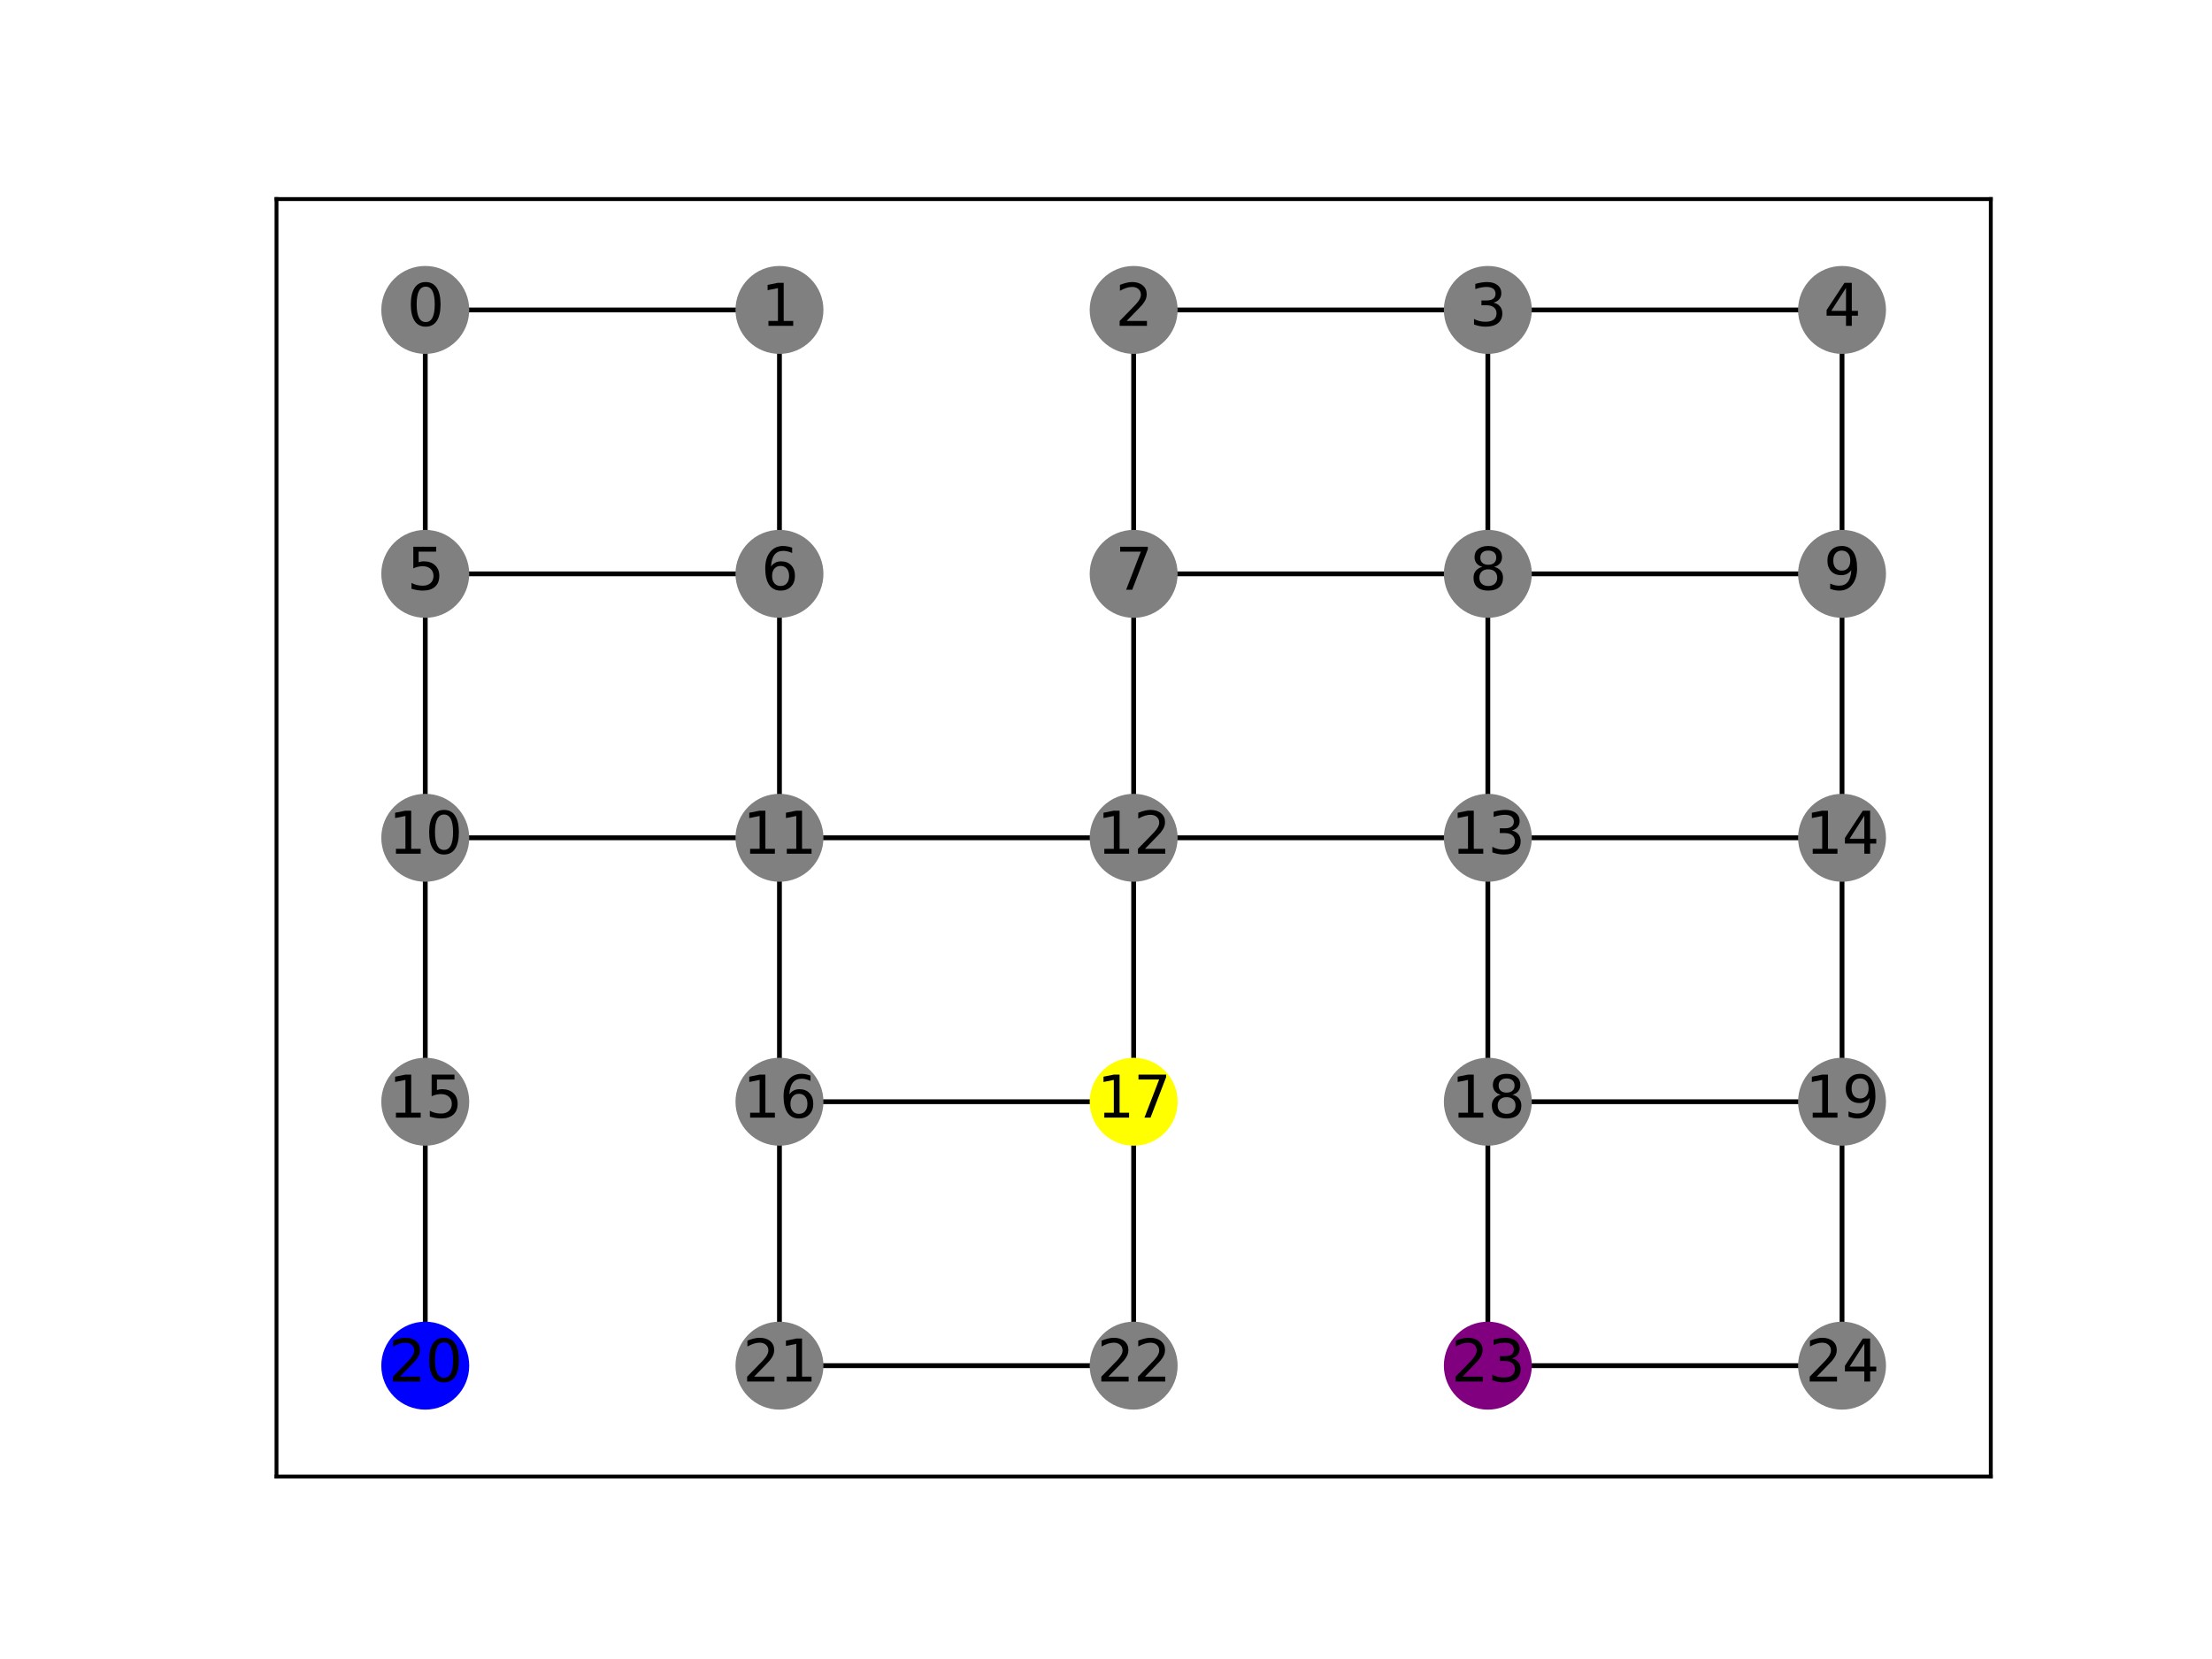 <?xml version="1.0" encoding="utf-8" standalone="no"?>
<!DOCTYPE svg PUBLIC "-//W3C//DTD SVG 1.1//EN"
  "http://www.w3.org/Graphics/SVG/1.1/DTD/svg11.dtd">
<svg xmlns:xlink="http://www.w3.org/1999/xlink" width="460.8pt" height="345.6pt" viewBox="0 0 460.8 345.6" xmlns="http://www.w3.org/2000/svg" version="1.1">
 <defs>
  <style type="text/css">*{stroke-linejoin: round; stroke-linecap: butt}</style>
 </defs>
 <g id="figure_1">
  <g id="patch_1">
   <path d="M 0 345.6 
L 460.8 345.6 
L 460.8 0 
L 0 0 
z
" style="fill: #ffffff"/>
  </g>
  <g id="axes_1">
   <g id="patch_2">
    <path d="M 57.6 307.584 
L 414.72 307.584 
L 414.72 41.472 
L 57.6 41.472 
z
" style="fill: #ffffff"/>
   </g>
   <g id="LineCollection_1">
    <path d="M 88.59 64.564 
L 162.375 64.564 
" clip-path="url(#p16f7a1514e)" style="fill: none; stroke: #000000"/>
    <path d="M 88.59 64.564 
L 88.59 119.546 
" clip-path="url(#p16f7a1514e)" style="fill: none; stroke: #000000"/>
    <path d="M 162.375 64.564 
L 162.375 119.546 
" clip-path="url(#p16f7a1514e)" style="fill: none; stroke: #000000"/>
    <path d="M 236.16 64.564 
L 309.945 64.564 
" clip-path="url(#p16f7a1514e)" style="fill: none; stroke: #000000"/>
    <path d="M 236.16 64.564 
L 236.16 119.546 
" clip-path="url(#p16f7a1514e)" style="fill: none; stroke: #000000"/>
    <path d="M 309.945 64.564 
L 383.73 64.564 
" clip-path="url(#p16f7a1514e)" style="fill: none; stroke: #000000"/>
    <path d="M 309.945 64.564 
L 309.945 119.546 
" clip-path="url(#p16f7a1514e)" style="fill: none; stroke: #000000"/>
    <path d="M 383.73 64.564 
L 383.73 119.546 
" clip-path="url(#p16f7a1514e)" style="fill: none; stroke: #000000"/>
    <path d="M 88.59 119.546 
L 162.375 119.546 
" clip-path="url(#p16f7a1514e)" style="fill: none; stroke: #000000"/>
    <path d="M 88.59 119.546 
L 88.59 174.528 
" clip-path="url(#p16f7a1514e)" style="fill: none; stroke: #000000"/>
    <path d="M 162.375 119.546 
L 162.375 174.528 
" clip-path="url(#p16f7a1514e)" style="fill: none; stroke: #000000"/>
    <path d="M 236.16 119.546 
L 309.945 119.546 
" clip-path="url(#p16f7a1514e)" style="fill: none; stroke: #000000"/>
    <path d="M 236.16 119.546 
L 236.16 174.528 
" clip-path="url(#p16f7a1514e)" style="fill: none; stroke: #000000"/>
    <path d="M 309.945 119.546 
L 383.73 119.546 
" clip-path="url(#p16f7a1514e)" style="fill: none; stroke: #000000"/>
    <path d="M 309.945 119.546 
L 309.945 174.528 
" clip-path="url(#p16f7a1514e)" style="fill: none; stroke: #000000"/>
    <path d="M 383.73 119.546 
L 383.73 174.528 
" clip-path="url(#p16f7a1514e)" style="fill: none; stroke: #000000"/>
    <path d="M 88.59 174.528 
L 162.375 174.528 
" clip-path="url(#p16f7a1514e)" style="fill: none; stroke: #000000"/>
    <path d="M 88.59 174.528 
L 88.59 229.51 
" clip-path="url(#p16f7a1514e)" style="fill: none; stroke: #000000"/>
    <path d="M 162.375 174.528 
L 236.16 174.528 
" clip-path="url(#p16f7a1514e)" style="fill: none; stroke: #000000"/>
    <path d="M 162.375 174.528 
L 162.375 229.51 
" clip-path="url(#p16f7a1514e)" style="fill: none; stroke: #000000"/>
    <path d="M 236.16 174.528 
L 309.945 174.528 
" clip-path="url(#p16f7a1514e)" style="fill: none; stroke: #000000"/>
    <path d="M 236.16 174.528 
L 236.16 229.51 
" clip-path="url(#p16f7a1514e)" style="fill: none; stroke: #000000"/>
    <path d="M 309.945 174.528 
L 383.73 174.528 
" clip-path="url(#p16f7a1514e)" style="fill: none; stroke: #000000"/>
    <path d="M 309.945 174.528 
L 309.945 229.51 
" clip-path="url(#p16f7a1514e)" style="fill: none; stroke: #000000"/>
    <path d="M 383.73 174.528 
L 383.73 229.51 
" clip-path="url(#p16f7a1514e)" style="fill: none; stroke: #000000"/>
    <path d="M 88.59 229.51 
L 88.59 284.492 
" clip-path="url(#p16f7a1514e)" style="fill: none; stroke: #000000"/>
    <path d="M 162.375 229.51 
L 236.16 229.51 
" clip-path="url(#p16f7a1514e)" style="fill: none; stroke: #000000"/>
    <path d="M 162.375 229.51 
L 162.375 284.492 
" clip-path="url(#p16f7a1514e)" style="fill: none; stroke: #000000"/>
    <path d="M 236.16 229.51 
L 236.16 284.492 
" clip-path="url(#p16f7a1514e)" style="fill: none; stroke: #000000"/>
    <path d="M 309.945 229.51 
L 383.73 229.51 
" clip-path="url(#p16f7a1514e)" style="fill: none; stroke: #000000"/>
    <path d="M 309.945 229.51 
L 309.945 284.492 
" clip-path="url(#p16f7a1514e)" style="fill: none; stroke: #000000"/>
    <path d="M 383.73 229.51 
L 383.73 284.492 
" clip-path="url(#p16f7a1514e)" style="fill: none; stroke: #000000"/>
    <path d="M 162.375 284.492 
L 236.16 284.492 
" clip-path="url(#p16f7a1514e)" style="fill: none; stroke: #000000"/>
    <path d="M 309.945 284.492 
L 383.73 284.492 
" clip-path="url(#p16f7a1514e)" style="fill: none; stroke: #000000"/>
   </g>
   <g id="matplotlib.axis_1">
    <g id="xtick_1"/>
    <g id="xtick_2"/>
    <g id="xtick_3"/>
    <g id="xtick_4"/>
    <g id="xtick_5"/>
   </g>
   <g id="matplotlib.axis_2">
    <g id="ytick_1"/>
    <g id="ytick_2"/>
    <g id="ytick_3"/>
    <g id="ytick_4"/>
    <g id="ytick_5"/>
   </g>
   <g id="PathCollection_1">
    <defs>
     <path id="C0_0_7c884773a0" d="M 0 8.66 
C 2.297 8.66 4.5 7.748 6.124 6.124 
C 7.748 4.5 8.66 2.297 8.66 -0 
C 8.66 -2.297 7.748 -4.5 6.124 -6.124 
C 4.5 -7.748 2.297 -8.66 0 -8.66 
C -2.297 -8.66 -4.5 -7.748 -6.124 -6.124 
C -7.748 -4.5 -8.66 -2.297 -8.66 0 
C -8.66 2.297 -7.748 4.5 -6.124 6.124 
C -4.5 7.748 -2.297 8.66 0 8.66 
z
"/>
    </defs>
    <g clip-path="url(#p16f7a1514e)">
     <use xlink:href="#C0_0_7c884773a0" x="88.59" y="64.564" style="fill: #808080; stroke: #808080"/>
    </g>
    <g clip-path="url(#p16f7a1514e)">
     <use xlink:href="#C0_0_7c884773a0" x="162.375" y="64.564" style="fill: #808080; stroke: #808080"/>
    </g>
    <g clip-path="url(#p16f7a1514e)">
     <use xlink:href="#C0_0_7c884773a0" x="236.16" y="64.564" style="fill: #808080; stroke: #808080"/>
    </g>
    <g clip-path="url(#p16f7a1514e)">
     <use xlink:href="#C0_0_7c884773a0" x="309.945" y="64.564" style="fill: #808080; stroke: #808080"/>
    </g>
    <g clip-path="url(#p16f7a1514e)">
     <use xlink:href="#C0_0_7c884773a0" x="383.73" y="64.564" style="fill: #808080; stroke: #808080"/>
    </g>
    <g clip-path="url(#p16f7a1514e)">
     <use xlink:href="#C0_0_7c884773a0" x="88.59" y="119.546" style="fill: #808080; stroke: #808080"/>
    </g>
    <g clip-path="url(#p16f7a1514e)">
     <use xlink:href="#C0_0_7c884773a0" x="162.375" y="119.546" style="fill: #808080; stroke: #808080"/>
    </g>
    <g clip-path="url(#p16f7a1514e)">
     <use xlink:href="#C0_0_7c884773a0" x="236.16" y="119.546" style="fill: #808080; stroke: #808080"/>
    </g>
    <g clip-path="url(#p16f7a1514e)">
     <use xlink:href="#C0_0_7c884773a0" x="309.945" y="119.546" style="fill: #808080; stroke: #808080"/>
    </g>
    <g clip-path="url(#p16f7a1514e)">
     <use xlink:href="#C0_0_7c884773a0" x="383.73" y="119.546" style="fill: #808080; stroke: #808080"/>
    </g>
    <g clip-path="url(#p16f7a1514e)">
     <use xlink:href="#C0_0_7c884773a0" x="88.59" y="174.528" style="fill: #808080; stroke: #808080"/>
    </g>
    <g clip-path="url(#p16f7a1514e)">
     <use xlink:href="#C0_0_7c884773a0" x="162.375" y="174.528" style="fill: #808080; stroke: #808080"/>
    </g>
    <g clip-path="url(#p16f7a1514e)">
     <use xlink:href="#C0_0_7c884773a0" x="236.16" y="174.528" style="fill: #808080; stroke: #808080"/>
    </g>
    <g clip-path="url(#p16f7a1514e)">
     <use xlink:href="#C0_0_7c884773a0" x="309.945" y="174.528" style="fill: #808080; stroke: #808080"/>
    </g>
    <g clip-path="url(#p16f7a1514e)">
     <use xlink:href="#C0_0_7c884773a0" x="383.73" y="174.528" style="fill: #808080; stroke: #808080"/>
    </g>
    <g clip-path="url(#p16f7a1514e)">
     <use xlink:href="#C0_0_7c884773a0" x="88.59" y="229.51" style="fill: #808080; stroke: #808080"/>
    </g>
    <g clip-path="url(#p16f7a1514e)">
     <use xlink:href="#C0_0_7c884773a0" x="162.375" y="229.51" style="fill: #808080; stroke: #808080"/>
    </g>
    <g clip-path="url(#p16f7a1514e)">
     <use xlink:href="#C0_0_7c884773a0" x="236.16" y="229.51" style="fill: #ffff00; stroke: #ffff00"/>
    </g>
    <g clip-path="url(#p16f7a1514e)">
     <use xlink:href="#C0_0_7c884773a0" x="309.945" y="229.51" style="fill: #808080; stroke: #808080"/>
    </g>
    <g clip-path="url(#p16f7a1514e)">
     <use xlink:href="#C0_0_7c884773a0" x="383.73" y="229.51" style="fill: #808080; stroke: #808080"/>
    </g>
    <g clip-path="url(#p16f7a1514e)">
     <use xlink:href="#C0_0_7c884773a0" x="88.59" y="284.492" style="fill: #0000ff; stroke: #0000ff"/>
    </g>
    <g clip-path="url(#p16f7a1514e)">
     <use xlink:href="#C0_0_7c884773a0" x="162.375" y="284.492" style="fill: #808080; stroke: #808080"/>
    </g>
    <g clip-path="url(#p16f7a1514e)">
     <use xlink:href="#C0_0_7c884773a0" x="236.16" y="284.492" style="fill: #808080; stroke: #808080"/>
    </g>
    <g clip-path="url(#p16f7a1514e)">
     <use xlink:href="#C0_0_7c884773a0" x="309.945" y="284.492" style="fill: #800080; stroke: #800080"/>
    </g>
    <g clip-path="url(#p16f7a1514e)">
     <use xlink:href="#C0_0_7c884773a0" x="383.73" y="284.492" style="fill: #808080; stroke: #808080"/>
    </g>
   </g>
   <g id="patch_3">
    <path d="M 57.6 307.584 
L 57.6 41.472 
" style="fill: none; stroke: #000000; stroke-width: 0.8; stroke-linejoin: miter; stroke-linecap: square"/>
   </g>
   <g id="patch_4">
    <path d="M 414.72 307.584 
L 414.72 41.472 
" style="fill: none; stroke: #000000; stroke-width: 0.8; stroke-linejoin: miter; stroke-linecap: square"/>
   </g>
   <g id="patch_5">
    <path d="M 57.6 307.584 
L 414.72 307.584 
" style="fill: none; stroke: #000000; stroke-width: 0.8; stroke-linejoin: miter; stroke-linecap: square"/>
   </g>
   <g id="patch_6">
    <path d="M 57.6 41.472 
L 414.72 41.472 
" style="fill: none; stroke: #000000; stroke-width: 0.8; stroke-linejoin: miter; stroke-linecap: square"/>
   </g>
   <g id="text_1">
    <g clip-path="url(#p16f7a1514e)">
     <!-- 0 -->
     <g transform="translate(84.772 67.876)scale(0.12 -0.12)">
      <defs>
       <path id="DejaVuSans-30" d="M 2034 4250 
Q 1547 4250 1301 3770 
Q 1056 3291 1056 2328 
Q 1056 1369 1301 889 
Q 1547 409 2034 409 
Q 2525 409 2770 889 
Q 3016 1369 3016 2328 
Q 3016 3291 2770 3770 
Q 2525 4250 2034 4250 
z
M 2034 4750 
Q 2819 4750 3233 4129 
Q 3647 3509 3647 2328 
Q 3647 1150 3233 529 
Q 2819 -91 2034 -91 
Q 1250 -91 836 529 
Q 422 1150 422 2328 
Q 422 3509 836 4129 
Q 1250 4750 2034 4750 
z
" transform="scale(0.016)"/>
      </defs>
      <use xlink:href="#DejaVuSans-30"/>
     </g>
    </g>
   </g>
   <g id="text_2">
    <g clip-path="url(#p16f7a1514e)">
     <!-- 1 -->
     <g transform="translate(158.557 67.876)scale(0.12 -0.12)">
      <defs>
       <path id="DejaVuSans-31" d="M 794 531 
L 1825 531 
L 1825 4091 
L 703 3866 
L 703 4441 
L 1819 4666 
L 2450 4666 
L 2450 531 
L 3481 531 
L 3481 0 
L 794 0 
L 794 531 
z
" transform="scale(0.016)"/>
      </defs>
      <use xlink:href="#DejaVuSans-31"/>
     </g>
    </g>
   </g>
   <g id="text_3">
    <g clip-path="url(#p16f7a1514e)">
     <!-- 2 -->
     <g transform="translate(232.343 67.876)scale(0.12 -0.12)">
      <defs>
       <path id="DejaVuSans-32" d="M 1228 531 
L 3431 531 
L 3431 0 
L 469 0 
L 469 531 
Q 828 903 1448 1529 
Q 2069 2156 2228 2338 
Q 2531 2678 2651 2914 
Q 2772 3150 2772 3378 
Q 2772 3750 2511 3984 
Q 2250 4219 1831 4219 
Q 1534 4219 1204 4116 
Q 875 4013 500 3803 
L 500 4441 
Q 881 4594 1212 4672 
Q 1544 4750 1819 4750 
Q 2544 4750 2975 4387 
Q 3406 4025 3406 3419 
Q 3406 3131 3298 2873 
Q 3191 2616 2906 2266 
Q 2828 2175 2409 1742 
Q 1991 1309 1228 531 
z
" transform="scale(0.016)"/>
      </defs>
      <use xlink:href="#DejaVuSans-32"/>
     </g>
    </g>
   </g>
   <g id="text_4">
    <g clip-path="url(#p16f7a1514e)">
     <!-- 3 -->
     <g transform="translate(306.128 67.876)scale(0.12 -0.12)">
      <defs>
       <path id="DejaVuSans-33" d="M 2597 2516 
Q 3050 2419 3304 2112 
Q 3559 1806 3559 1356 
Q 3559 666 3084 287 
Q 2609 -91 1734 -91 
Q 1441 -91 1130 -33 
Q 819 25 488 141 
L 488 750 
Q 750 597 1062 519 
Q 1375 441 1716 441 
Q 2309 441 2620 675 
Q 2931 909 2931 1356 
Q 2931 1769 2642 2001 
Q 2353 2234 1838 2234 
L 1294 2234 
L 1294 2753 
L 1863 2753 
Q 2328 2753 2575 2939 
Q 2822 3125 2822 3475 
Q 2822 3834 2567 4026 
Q 2313 4219 1838 4219 
Q 1578 4219 1281 4162 
Q 984 4106 628 3988 
L 628 4550 
Q 988 4650 1302 4700 
Q 1616 4750 1894 4750 
Q 2613 4750 3031 4423 
Q 3450 4097 3450 3541 
Q 3450 3153 3228 2886 
Q 3006 2619 2597 2516 
z
" transform="scale(0.016)"/>
      </defs>
      <use xlink:href="#DejaVuSans-33"/>
     </g>
    </g>
   </g>
   <g id="text_5">
    <g clip-path="url(#p16f7a1514e)">
     <!-- 4 -->
     <g transform="translate(379.913 67.876)scale(0.12 -0.12)">
      <defs>
       <path id="DejaVuSans-34" d="M 2419 4116 
L 825 1625 
L 2419 1625 
L 2419 4116 
z
M 2253 4666 
L 3047 4666 
L 3047 1625 
L 3713 1625 
L 3713 1100 
L 3047 1100 
L 3047 0 
L 2419 0 
L 2419 1100 
L 313 1100 
L 313 1709 
L 2253 4666 
z
" transform="scale(0.016)"/>
      </defs>
      <use xlink:href="#DejaVuSans-34"/>
     </g>
    </g>
   </g>
   <g id="text_6">
    <g clip-path="url(#p16f7a1514e)">
     <!-- 5 -->
     <g transform="translate(84.772 122.857)scale(0.12 -0.12)">
      <defs>
       <path id="DejaVuSans-35" d="M 691 4666 
L 3169 4666 
L 3169 4134 
L 1269 4134 
L 1269 2991 
Q 1406 3038 1543 3061 
Q 1681 3084 1819 3084 
Q 2600 3084 3056 2656 
Q 3513 2228 3513 1497 
Q 3513 744 3044 326 
Q 2575 -91 1722 -91 
Q 1428 -91 1123 -41 
Q 819 9 494 109 
L 494 744 
Q 775 591 1075 516 
Q 1375 441 1709 441 
Q 2250 441 2565 725 
Q 2881 1009 2881 1497 
Q 2881 1984 2565 2268 
Q 2250 2553 1709 2553 
Q 1456 2553 1204 2497 
Q 953 2441 691 2322 
L 691 4666 
z
" transform="scale(0.016)"/>
      </defs>
      <use xlink:href="#DejaVuSans-35"/>
     </g>
    </g>
   </g>
   <g id="text_7">
    <g clip-path="url(#p16f7a1514e)">
     <!-- 6 -->
     <g transform="translate(158.557 122.857)scale(0.12 -0.12)">
      <defs>
       <path id="DejaVuSans-36" d="M 2113 2584 
Q 1688 2584 1439 2293 
Q 1191 2003 1191 1497 
Q 1191 994 1439 701 
Q 1688 409 2113 409 
Q 2538 409 2786 701 
Q 3034 994 3034 1497 
Q 3034 2003 2786 2293 
Q 2538 2584 2113 2584 
z
M 3366 4563 
L 3366 3988 
Q 3128 4100 2886 4159 
Q 2644 4219 2406 4219 
Q 1781 4219 1451 3797 
Q 1122 3375 1075 2522 
Q 1259 2794 1537 2939 
Q 1816 3084 2150 3084 
Q 2853 3084 3261 2657 
Q 3669 2231 3669 1497 
Q 3669 778 3244 343 
Q 2819 -91 2113 -91 
Q 1303 -91 875 529 
Q 447 1150 447 2328 
Q 447 3434 972 4092 
Q 1497 4750 2381 4750 
Q 2619 4750 2861 4703 
Q 3103 4656 3366 4563 
z
" transform="scale(0.016)"/>
      </defs>
      <use xlink:href="#DejaVuSans-36"/>
     </g>
    </g>
   </g>
   <g id="text_8">
    <g clip-path="url(#p16f7a1514e)">
     <!-- 7 -->
     <g transform="translate(232.343 122.857)scale(0.12 -0.12)">
      <defs>
       <path id="DejaVuSans-37" d="M 525 4666 
L 3525 4666 
L 3525 4397 
L 1831 0 
L 1172 0 
L 2766 4134 
L 525 4134 
L 525 4666 
z
" transform="scale(0.016)"/>
      </defs>
      <use xlink:href="#DejaVuSans-37"/>
     </g>
    </g>
   </g>
   <g id="text_9">
    <g clip-path="url(#p16f7a1514e)">
     <!-- 8 -->
     <g transform="translate(306.128 122.857)scale(0.12 -0.12)">
      <defs>
       <path id="DejaVuSans-38" d="M 2034 2216 
Q 1584 2216 1326 1975 
Q 1069 1734 1069 1313 
Q 1069 891 1326 650 
Q 1584 409 2034 409 
Q 2484 409 2743 651 
Q 3003 894 3003 1313 
Q 3003 1734 2745 1975 
Q 2488 2216 2034 2216 
z
M 1403 2484 
Q 997 2584 770 2862 
Q 544 3141 544 3541 
Q 544 4100 942 4425 
Q 1341 4750 2034 4750 
Q 2731 4750 3128 4425 
Q 3525 4100 3525 3541 
Q 3525 3141 3298 2862 
Q 3072 2584 2669 2484 
Q 3125 2378 3379 2068 
Q 3634 1759 3634 1313 
Q 3634 634 3220 271 
Q 2806 -91 2034 -91 
Q 1263 -91 848 271 
Q 434 634 434 1313 
Q 434 1759 690 2068 
Q 947 2378 1403 2484 
z
M 1172 3481 
Q 1172 3119 1398 2916 
Q 1625 2713 2034 2713 
Q 2441 2713 2670 2916 
Q 2900 3119 2900 3481 
Q 2900 3844 2670 4047 
Q 2441 4250 2034 4250 
Q 1625 4250 1398 4047 
Q 1172 3844 1172 3481 
z
" transform="scale(0.016)"/>
      </defs>
      <use xlink:href="#DejaVuSans-38"/>
     </g>
    </g>
   </g>
   <g id="text_10">
    <g clip-path="url(#p16f7a1514e)">
     <!-- 9 -->
     <g transform="translate(379.913 122.857)scale(0.12 -0.12)">
      <defs>
       <path id="DejaVuSans-39" d="M 703 97 
L 703 672 
Q 941 559 1184 500 
Q 1428 441 1663 441 
Q 2288 441 2617 861 
Q 2947 1281 2994 2138 
Q 2813 1869 2534 1725 
Q 2256 1581 1919 1581 
Q 1219 1581 811 2004 
Q 403 2428 403 3163 
Q 403 3881 828 4315 
Q 1253 4750 1959 4750 
Q 2769 4750 3195 4129 
Q 3622 3509 3622 2328 
Q 3622 1225 3098 567 
Q 2575 -91 1691 -91 
Q 1453 -91 1209 -44 
Q 966 3 703 97 
z
M 1959 2075 
Q 2384 2075 2632 2365 
Q 2881 2656 2881 3163 
Q 2881 3666 2632 3958 
Q 2384 4250 1959 4250 
Q 1534 4250 1286 3958 
Q 1038 3666 1038 3163 
Q 1038 2656 1286 2365 
Q 1534 2075 1959 2075 
z
" transform="scale(0.016)"/>
      </defs>
      <use xlink:href="#DejaVuSans-39"/>
     </g>
    </g>
   </g>
   <g id="text_11">
    <g clip-path="url(#p16f7a1514e)">
     <!-- 10 -->
     <g transform="translate(80.955 177.839)scale(0.12 -0.12)">
      <use xlink:href="#DejaVuSans-31"/>
      <use xlink:href="#DejaVuSans-30" x="63.623"/>
     </g>
    </g>
   </g>
   <g id="text_12">
    <g clip-path="url(#p16f7a1514e)">
     <!-- 11 -->
     <g transform="translate(154.74 177.839)scale(0.12 -0.12)">
      <use xlink:href="#DejaVuSans-31"/>
      <use xlink:href="#DejaVuSans-31" x="63.623"/>
     </g>
    </g>
   </g>
   <g id="text_13">
    <g clip-path="url(#p16f7a1514e)">
     <!-- 12 -->
     <g transform="translate(228.525 177.839)scale(0.12 -0.12)">
      <use xlink:href="#DejaVuSans-31"/>
      <use xlink:href="#DejaVuSans-32" x="63.623"/>
     </g>
    </g>
   </g>
   <g id="text_14">
    <g clip-path="url(#p16f7a1514e)">
     <!-- 13 -->
     <g transform="translate(302.31 177.839)scale(0.12 -0.12)">
      <use xlink:href="#DejaVuSans-31"/>
      <use xlink:href="#DejaVuSans-33" x="63.623"/>
     </g>
    </g>
   </g>
   <g id="text_15">
    <g clip-path="url(#p16f7a1514e)">
     <!-- 14 -->
     <g transform="translate(376.095 177.839)scale(0.12 -0.12)">
      <use xlink:href="#DejaVuSans-31"/>
      <use xlink:href="#DejaVuSans-34" x="63.623"/>
     </g>
    </g>
   </g>
   <g id="text_16">
    <g clip-path="url(#p16f7a1514e)">
     <!-- 15 -->
     <g transform="translate(80.955 232.821)scale(0.12 -0.12)">
      <use xlink:href="#DejaVuSans-31"/>
      <use xlink:href="#DejaVuSans-35" x="63.623"/>
     </g>
    </g>
   </g>
   <g id="text_17">
    <g clip-path="url(#p16f7a1514e)">
     <!-- 16 -->
     <g transform="translate(154.74 232.821)scale(0.12 -0.12)">
      <use xlink:href="#DejaVuSans-31"/>
      <use xlink:href="#DejaVuSans-36" x="63.623"/>
     </g>
    </g>
   </g>
   <g id="text_18">
    <g clip-path="url(#p16f7a1514e)">
     <!-- 17 -->
     <g transform="translate(228.525 232.821)scale(0.12 -0.12)">
      <use xlink:href="#DejaVuSans-31"/>
      <use xlink:href="#DejaVuSans-37" x="63.623"/>
     </g>
    </g>
   </g>
   <g id="text_19">
    <g clip-path="url(#p16f7a1514e)">
     <!-- 18 -->
     <g transform="translate(302.31 232.821)scale(0.12 -0.12)">
      <use xlink:href="#DejaVuSans-31"/>
      <use xlink:href="#DejaVuSans-38" x="63.623"/>
     </g>
    </g>
   </g>
   <g id="text_20">
    <g clip-path="url(#p16f7a1514e)">
     <!-- 19 -->
     <g transform="translate(376.095 232.821)scale(0.12 -0.12)">
      <use xlink:href="#DejaVuSans-31"/>
      <use xlink:href="#DejaVuSans-39" x="63.623"/>
     </g>
    </g>
   </g>
   <g id="text_21">
    <g clip-path="url(#p16f7a1514e)">
     <!-- 20 -->
     <g transform="translate(80.955 287.803)scale(0.12 -0.12)">
      <use xlink:href="#DejaVuSans-32"/>
      <use xlink:href="#DejaVuSans-30" x="63.623"/>
     </g>
    </g>
   </g>
   <g id="text_22">
    <g clip-path="url(#p16f7a1514e)">
     <!-- 21 -->
     <g transform="translate(154.74 287.803)scale(0.12 -0.12)">
      <use xlink:href="#DejaVuSans-32"/>
      <use xlink:href="#DejaVuSans-31" x="63.623"/>
     </g>
    </g>
   </g>
   <g id="text_23">
    <g clip-path="url(#p16f7a1514e)">
     <!-- 22 -->
     <g transform="translate(228.525 287.803)scale(0.12 -0.12)">
      <use xlink:href="#DejaVuSans-32"/>
      <use xlink:href="#DejaVuSans-32" x="63.623"/>
     </g>
    </g>
   </g>
   <g id="text_24">
    <g clip-path="url(#p16f7a1514e)">
     <!-- 23 -->
     <g transform="translate(302.31 287.803)scale(0.12 -0.12)">
      <use xlink:href="#DejaVuSans-32"/>
      <use xlink:href="#DejaVuSans-33" x="63.623"/>
     </g>
    </g>
   </g>
   <g id="text_25">
    <g clip-path="url(#p16f7a1514e)">
     <!-- 24 -->
     <g transform="translate(376.095 287.803)scale(0.12 -0.12)">
      <use xlink:href="#DejaVuSans-32"/>
      <use xlink:href="#DejaVuSans-34" x="63.623"/>
     </g>
    </g>
   </g>
  </g>
 </g>
 <defs>
  <clipPath id="p16f7a1514e">
   <rect x="57.6" y="41.472" width="357.12" height="266.112"/>
  </clipPath>
 </defs>
</svg>
